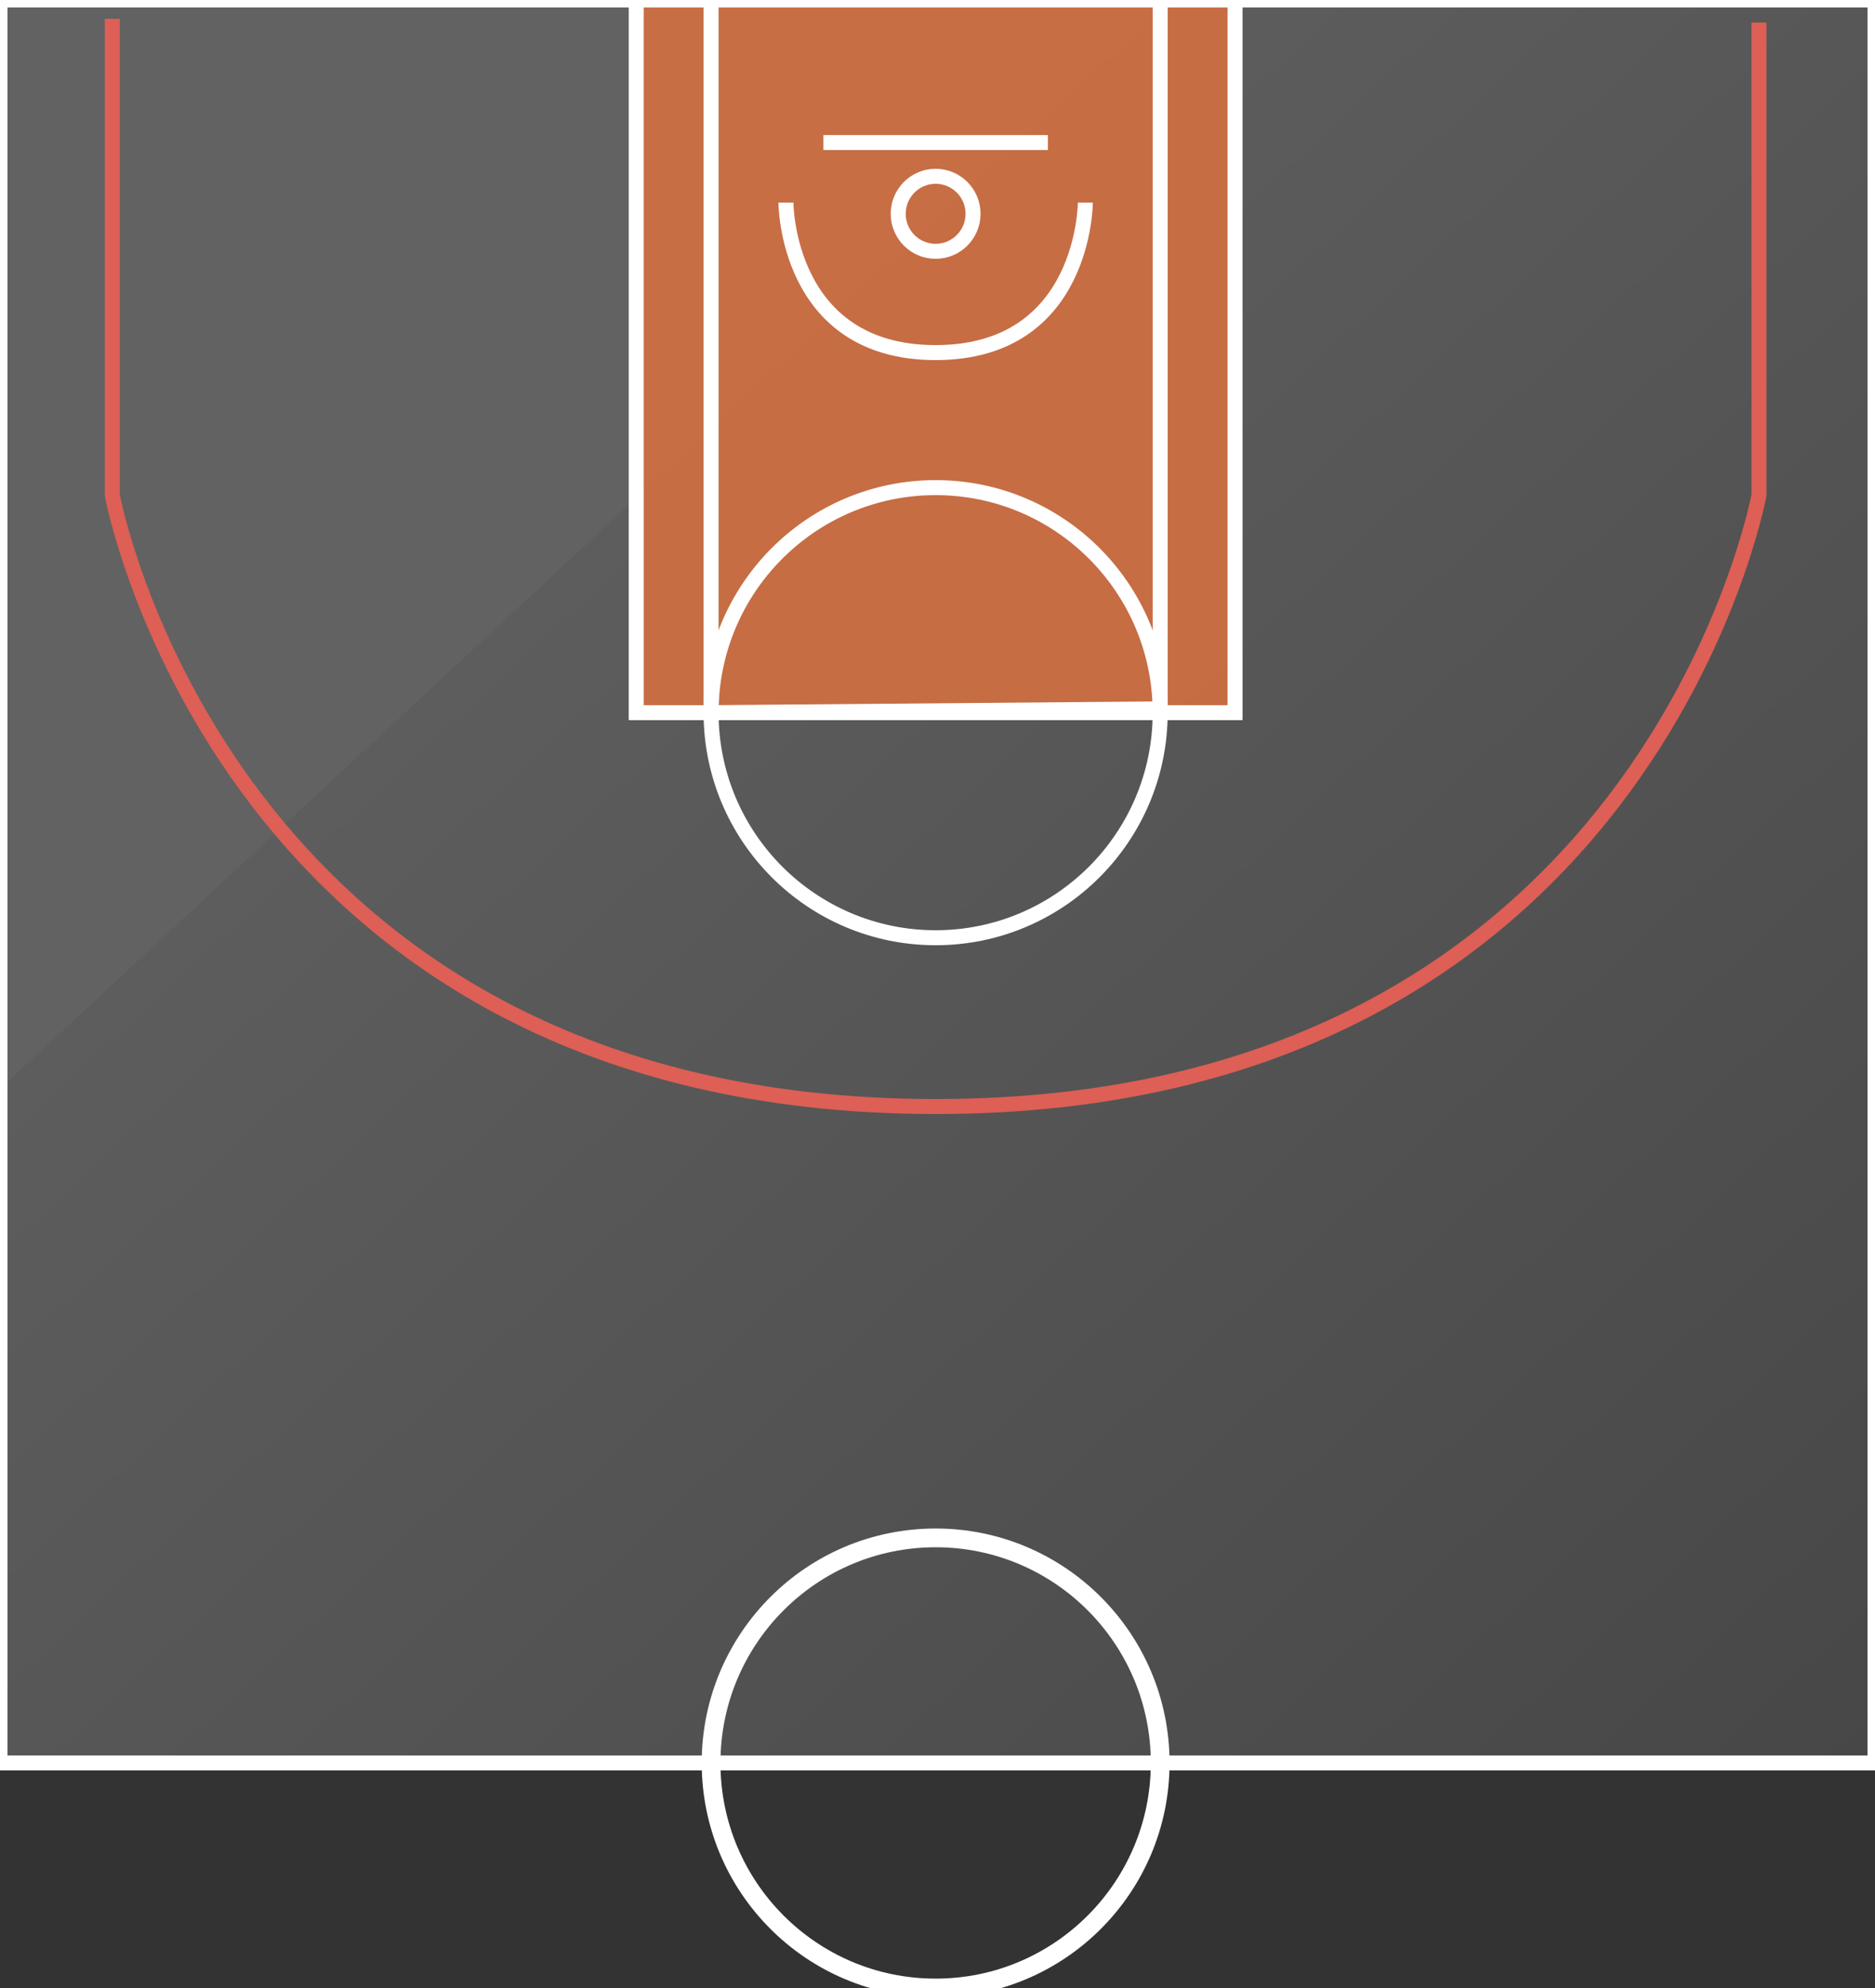 <?xml version="1.0" encoding="UTF-8" standalone="no"?>
<svg viewBox="0 0 500 530" version="1.1" xmlns="http://www.w3.org/2000/svg" xmlns:xlink="http://www.w3.org/1999/xlink" xmlns:sketch="http://www.bohemiancoding.com/sketch/ns">
    <rect x="0" y="0" width="500" height="530" fill="#333333" stroke="none"/>
    <!-- Generator: Sketch 3.3.2 (12043) - http://www.bohemiancoding.com/sketch -->
    <title>half_court</title>
    <desc>Created with Sketch.</desc>
    <defs>
        <linearGradient x1="100%" y1="0%" x2="0%" y2="100%" id="linearGradient-1">
            <stop stop-color="#626262" offset="31.11%"></stop>
            <stop stop-color="#5D5D5D" offset="0%"></stop>
            <stop stop-color="#474747" offset="100%"></stop>
        </linearGradient>
        <rect id="path-2" x="118" y="0" width="470" height="500"></rect>
    </defs>
    <g id="Page-1" stroke="none" stroke-width="1" fill="none" fill-rule="evenodd" sketch:type="MSPage">
        <g id="Desktop-HD" sketch:type="MSArtboardGroup" transform="translate(-470, -42)">
            <g id="half_court" sketch:type="MSLayerGroup" transform="translate(720.5, 335.5) rotate(-90) translate(-720.5, -335.5) translate(426, 85)">
                <g id="Mask">
                    <use stroke="#FFFFFF" stroke-width="4" fill="url(#linearGradient-1)" fill-rule="evenodd" sketch:type="MSShapeGroup" xlink:href="#path-2"></use>
                    <use stroke="none" fill="none" xlink:href="#path-2"></use>
                </g>
                <path d="M583,29.94 L456,29.94 C456,29.94 293,59.88 293,249.501 C293,439.122 456,469.062 456,469.062 L581.98,469.062" id="Path-1" stroke="#DD5F55" stroke-width="4" sketch:type="MSShapeGroup"></path>
                <g id="inside-copy" transform="translate(463, 249.501) scale(-1, 1) translate(-463, -249.501) translate(338, 169.661)" stroke="#FFFFFF" stroke-width="4" sketch:type="MSShapeGroup">
                    <rect id="Rectangle-8" fill-opacity="0.9" fill="#D26F42" x="0" y="0" width="190" height="159.681"></rect>
                    <path d="M0,19.96 L190,19.96 L188.995,139.721 L0,139.721 L0,19.96 Z" id="Rectangle-10"></path>
                    <ellipse id="Oval-1" cx="190" cy="79.84" rx="60" ry="59.88"></ellipse>
                    <path d="M38,49.9 L38,109.78" id="Path-3"></path>
                    <path d="M54,39.92 C54,39.92 94,39.92 94,79.84 C94,119.76 54,119.76 54,119.76" id="Path-4"></path>
                    <ellipse id="Oval-2" cx="57" cy="79.84" rx="10" ry="9.98"></ellipse>
                </g>
                <g id="mid" transform="translate(58, 0.998)" stroke="#FFFFFF" sketch:type="MSShapeGroup">
                    <path d="M60,0 L60,499.002" id="Path-7" stroke-width="4"></path>
                    <ellipse id="Oval-5" stroke-width="5" cx="60" cy="248.503" rx="60" ry="59.88"></ellipse>
                </g>
            </g>
        </g>
    </g>
</svg>